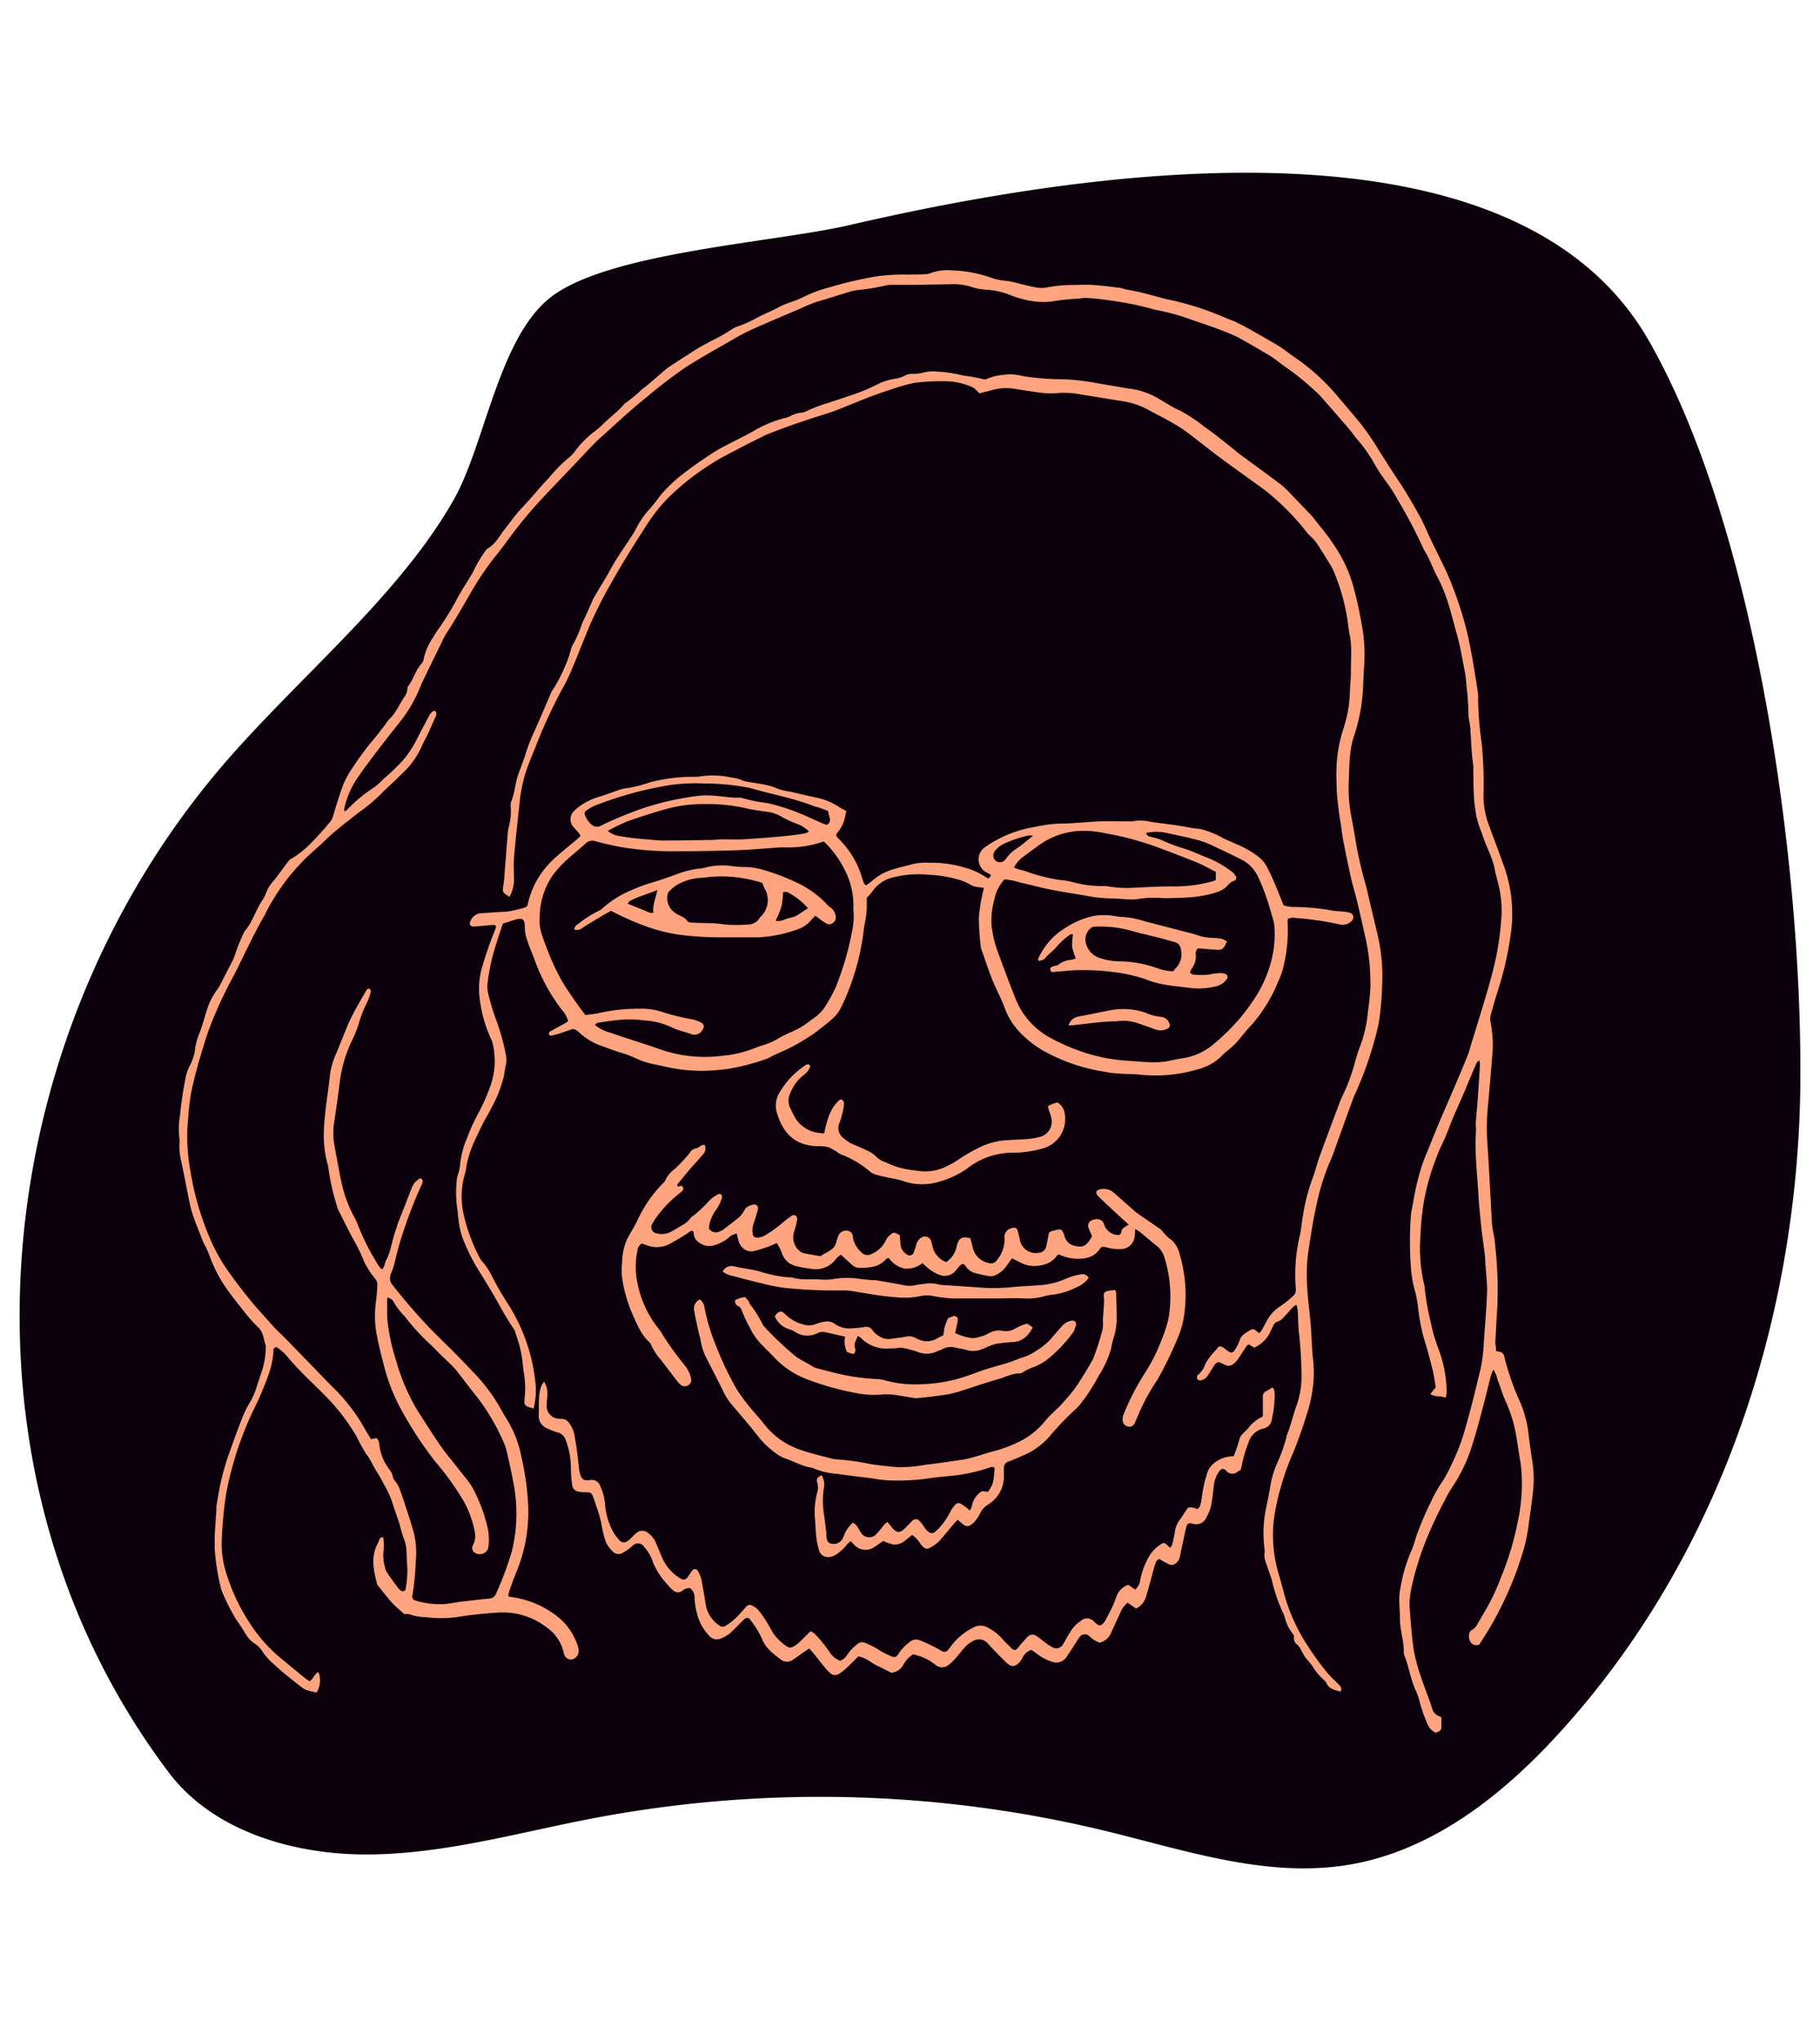 <svg id="Layer_1" data-name="Layer 1" xmlns="http://www.w3.org/2000/svg" viewBox="0 0 330 370"><defs><style>.cls-1{fill:#0d000d;}.cls-2{fill:#ffa47f;}</style></defs><path class="cls-1" d="M326.44,194.7c0,.64,0,1.27,0,1.9-.48,42.7-14.67,86-44.12,118-10.19,11.08-22.89,21.08-38.08,23.5-14.7,2.35-29.41-2.69-43.86-6.2a219.79,219.79,0,0,0-92.86-2.27c-13.45,2.57-26.77,6.42-40.48,6.55S38.66,332,30.61,321.33C-11,266.19-2.66,187,42.28,136.57c13.58-15.26,30.47-29.2,40-46,5.77-10.19,8.19-29.9,18-37,10.8-7.88,40.14-9.62,53.77-12.77,40.75-9.43,120.23-22.59,145,21.11C318.45,96,326.59,156.33,326.44,194.7Z"/><path class="cls-2" d="M271.26,244.91c.24.06.42.11.61.14a1.05,1.05,0,0,1,.9.93,46.8,46.8,0,0,0,2.94,8.38,21,21,0,0,1,1.48,5.88c.17,1.56.4,3.11.65,4.65a21.12,21.12,0,0,1,.07,5.94c-.22,2-.52,3.94-.78,5.91a29.61,29.61,0,0,1-1.22,5.33,62.69,62.69,0,0,1-6,13.38c-.54.88-1.1,1.75-1.69,2.69a1.3,1.3,0,0,1-1.49-.35,1.93,1.93,0,0,1-.29-1.78,1,1,0,0,1,.49-.55,2.61,2.61,0,0,0,1-1.13c.89-1.52,1.8-3,2.6-4.61a41.33,41.33,0,0,0,1.66-3.87,51,51,0,0,0,2.88-9.39,32.84,32.84,0,0,0,.7-4.16,30.72,30.72,0,0,0-.07-7.17c-.31-1.74-.54-3.51-.85-5.25a25.73,25.73,0,0,0-1.83-5.8c-.59-1.33-1-2.72-1.52-4.09a5.24,5.24,0,0,0-.73-1.71c-.18.47-.36.81-.46,1.18-.42,1.61-.79,3.24-1.22,4.86-.68,2.51-1.31,5.05-2.11,7.53a29.12,29.12,0,0,1-3.65,7.73,18.47,18.47,0,0,0-1.24,2.17,74.32,74.32,0,0,0-3.46,7.33,53.13,53.13,0,0,0-2.68,8.65,14.18,14.18,0,0,0-.35,3.89c.21,2.5.37,5,.74,7.48a30.45,30.45,0,0,0,1.24,4.68c.65,2,1.44,3.92,2.09,5.9a2,2,0,0,0,1.41,1.48c.09,0,.15.12.27.24,0,.51,0,1.08,0,1.65s-.2.79-1.05,1.07a3.22,3.22,0,0,1-1.62-1.93,25.9,25.9,0,0,1-1.27-3.69,10.16,10.16,0,0,0-.71-2.05c-.93-2-1.23-4.2-2-6.22a1.64,1.64,0,0,1-.17-.6c.08-2.1-.71-4.09-.69-6.19,0-1.82-.33-3.66.07-5.46a28.16,28.16,0,0,1,1.7-6.16,18.09,18.09,0,0,0,1.06-2.94,54.17,54.17,0,0,1,2.71-6.47,23.22,23.22,0,0,1,2.21-3.92,26.59,26.59,0,0,0,1.74-3.3,36,36,0,0,0,2.05-5.22c1.14-3.79,2.07-7.65,3-11.5a27.7,27.7,0,0,0,.65-4.8c.19-3.08.48-6.15.6-9.23.06-1.56-.15-3.12-.24-4.69,0-.1-.06-.2-.06-.3,0-2.31-.51-4.56-.73-6.84-.2-2-.42-3.94-.53-5.92-.2-3.81-.71-7.6-.46-11.42.05-.68-.07-1.36,0-2,.06-1.15.21-2.29.29-3.43.16-2.29.31-4.59.45-6.88a4.18,4.18,0,0,0-.14-.76c-.23.23-.41.33-.47.48-.69,1.58-1.36,3.17-2,4.74-.76,1.77-1.56,3.52-2.31,5.3-.45,1.05-.82,2.13-1.26,3.19s-1,2.06-1.41,3.12c-.52,1.31-1,2.62-1.43,4a43.77,43.77,0,0,0-1.22,5.18,56.31,56.31,0,0,0-.57,6.08,29,29,0,0,0,.65,8.41,4.87,4.87,0,0,1,.15.93,47.58,47.58,0,0,0,1.1,6.16,30.14,30.14,0,0,0,1.46,4.94,22.92,22.92,0,0,1,1.41,7.51,6.29,6.29,0,0,1-.18,1.14,9.44,9.44,0,0,0-.95-.24c-.3,0-.62,0-.91-.06a5.82,5.82,0,0,1-.94-.36l1-1.23c-.17-1-.31-2.08-.57-3.14-.49-2-1-3.94-1.62-5.87a37.19,37.19,0,0,1-1.08-6,22.9,22.9,0,0,0-.54-2.59,20.91,20.91,0,0,1-.7-4.16,64,64,0,0,1,0-9.39c.08-.88.33-1.74.45-2.62a46.34,46.34,0,0,1,1.44-6.08,31.73,31.73,0,0,1,1.17-3.07c.68-1.69,1.35-3.38,2.06-5.06.93-2.2,1.9-4.39,2.84-6.59.8-1.87,1.59-3.74,2.34-5.62.3-.78.5-1.59.75-2.39,1-3.24,2-6.46,2.95-9.72.51-1.8,1-3.61,1.4-5.45a52.77,52.77,0,0,0,1-7.28,19.13,19.13,0,0,0-.52-6.07c-.23-1-.52-1.91-.7-2.88-.44-2.27-1.65-4.25-2.3-6.45a19.26,19.26,0,0,1-1.05-3.25c-.12-1-.33-2.06-.38-3.1-.1-1.67-.1-3.34-.14-5a7.26,7.26,0,0,0,0-.94c-.32-2.12-.37-4.25-.51-6.38,0-.62-.15-1.24-.24-1.86a3.26,3.26,0,0,1-.11-.61,49.88,49.88,0,0,0-.36-5.46,19.51,19.51,0,0,0-.36-2.94c-.42-2.15-.77-4.33-1.36-6.43-1-3.51-1.76-7.12-3.49-10.34-.87-1.6-1.43-3.34-2.39-4.89a5.58,5.58,0,0,1-.35-.69,87.29,87.29,0,0,0-4.43-8.4,26.35,26.35,0,0,0-2.16-3.4,31.68,31.68,0,0,1-2.37-3.65,25.09,25.09,0,0,0-3-4.17c-.42-.45-.72-1-1.13-1.48q-2.77-3.23-5.6-6.43a11.92,11.92,0,0,0-.9-.84,46.93,46.93,0,0,0-5.4-4.35c-1.05-.74-2-1.58-3.15-2.22-1.69-1-3.38-2-5.08-2.93-.53-.3-1.11-.53-1.67-.78-2.31-1-4.7-1.75-7.07-2.58a40.85,40.85,0,0,0-6.21-1.72,6.3,6.3,0,0,1-.75-.18,55.54,55.54,0,0,0-8-1.6,40.8,40.8,0,0,0-4.12-.43,10.75,10.75,0,0,0-1.37.13,39.77,39.77,0,0,0-4.88.52,14.05,14.05,0,0,1-4.88-.34,22.29,22.29,0,0,1-3.06-1,14,14,0,0,0-3.86-.8,10.65,10.65,0,0,1-3-.59,11.29,11.29,0,0,0-3.78-.4l-6.45.11-4,0a4,4,0,0,0-.92.08,37.79,37.79,0,0,1-5.3.87,9,9,0,0,0-1.35.29c-1.86.57-3.71,1.18-5.58,1.71a26.6,26.6,0,0,0-3.14,1.24c-2.83,1.24-5.68,2.41-8.49,3.66a36.29,36.29,0,0,0-3.57,1.82c-3,1.73-6,3.39-8.92,5.24a88.65,88.65,0,0,0-7.23,5.54c-2.88,2.28-5.53,4.82-8.27,7.26-1.27,1.14-2.41,2.41-3.58,3.65-2.16,2.31-4.37,4.56-6.53,6.87a80.9,80.9,0,0,0-6.66,8q-1.28,1.77-2.66,3.45a58.52,58.52,0,0,0-4.75,7.3c-1.22,2.06-2.38,4.15-3.71,6.14a16,16,0,0,0-1,1.91c-1.1,2.24-2.2,4.48-3.28,6.73-.4.84-.72,1.73-1.13,2.57a25.32,25.32,0,0,1-2.94,4.76c-1.6,2-3.16,4-4.69,6-1.16,1.53-2.3,3.07-3.37,4.66a15.89,15.89,0,0,0-2.17,5.32c0,.09,0,.19.08.38a2.45,2.45,0,0,0,.49-.33,26.25,26.25,0,0,1,5-4.11,13.55,13.55,0,0,0,1.48-1.36c1.16-1,2.3-2.06,3.37-3.19a18.57,18.57,0,0,0,2.83-4.24c.75-1.42,1.48-2.85,2.25-4.27a2.47,2.47,0,0,1,.62-.67.46.46,0,0,1,.41,0,.52.52,0,0,1,.18.4,1.53,1.53,0,0,1-.12.6c-.46,1-.93,2.1-1.41,3.13-.31.66-.69,1.29-1,2a15.1,15.1,0,0,1-3.31,4.85c-1.14,1.12-2.31,2.22-3.47,3.32a4.57,4.57,0,0,0-.45.43A29,29,0,0,1,65,147.32c-1.5,1.19-3,2.36-4.47,3.58-.83.69-1.59,1.47-2.38,2.21-1.18,1.09-2.44,2.1-3.51,3.29a38,38,0,0,0-6.46,9.1,2.55,2.55,0,0,1-.13.29c-2.07,3.54-3.75,7.31-5.62,11A74.08,74.08,0,0,0,37.75,187c-.31.94-.64,1.88-.9,2.84a84.71,84.71,0,0,0-2.21,8.31c-.2,1.18-.32,2.38-.47,3.57,0,.31,0,.63-.05.93a34.11,34.11,0,0,0,.44,9.83,51.78,51.78,0,0,0,3.62,12.28,31.37,31.37,0,0,0,3.57,6.2c1.32,1.86,2.73,3.65,4.18,5.4.4.48.82.94,1.23,1.4.89,1,1.77,2,2.69,3,.56.61,1.19,1.14,1.76,1.73,1.63,1.67,3.24,3.35,4.86,5,1.44,1.48,2.86,3,4.33,4.44A32.27,32.27,0,0,1,66.13,259c.36.63.75,1.24,1.14,1.89l1-.18c.47.36.45.87.53,1.31a8.93,8.93,0,0,0,1.84,4.41c.07.08.11.18.17.26.46.54.31,1.33.89,1.87a5.3,5.3,0,0,1,.91,1.79c.27.68.5,1.37.72,2.07.56,1.74,1.15,3.46,1.64,5.22a15.08,15.08,0,0,1,.41,5.44,47.58,47.58,0,0,1-.59,6.08.75.75,0,0,0,.58,1,14.81,14.81,0,0,0,5.29.62c1-.09,1.93-.29,2.89-.42l4-.45c.41-.05.82-.07,1.23-.13a1.33,1.33,0,0,0,1.16-.88,59.82,59.82,0,0,0,2.85-7.6,28.86,28.86,0,0,0,.37-12.13c-.34-1.9-.75-3.79-1.19-5.67a10.74,10.74,0,0,0-.79-2.36,39,39,0,0,0-4.58-7.76c-1.38-1.69-2.66-3.45-4-5.13a29,29,0,0,0-2.09-2.06l-1.86-1.86c-.08-.07-.13-.16-.21-.23a40.36,40.36,0,0,1-5.13-5.56A11,11,0,0,1,71.37,236c-.16-.36-.29-.39-1-.81-.06.08-.17.16-.17.23,0,1.15,0,2.3,0,3.45a36.24,36.24,0,0,0,1.58,7.65,37.72,37.72,0,0,0,2.92,7.4c.35.69.73,1.38,1.14,2,1.32,2.06,2.62,4.12,4,6.13.89,1.28,1.9,2.47,2.86,3.69.6.78,1.21,1.55,1.84,2.31a12.74,12.74,0,0,1,1.85,3.06,28.2,28.2,0,0,1,2,5.74,10.17,10.17,0,0,1,.15,3.73,1.6,1.6,0,0,1-2.45.89,1,1,0,0,1-.31-1.39,3.67,3.67,0,0,0,.26-2.58A18.13,18.13,0,0,0,84,272a49.48,49.48,0,0,0-5-6.94A68.74,68.74,0,0,1,73,256a34.54,34.54,0,0,1-3.08-7.31c-.58-2.17-1.15-4.34-1.58-6.53a18.87,18.87,0,0,1-.17-6.23c.14-1,.21-2.08.26-3.12a1.51,1.51,0,0,0-.3-.85c-.32-.47-.74-.87-1-1.34a13.51,13.51,0,0,1-1.14-2,28.8,28.8,0,0,0-1.6-3.37c-1.08-1.89-2-3.85-3-5.8a6,6,0,0,1-.35-1,40.29,40.29,0,0,1-1.49-6.7,4.91,4.91,0,0,0-.17-.76,20.11,20.11,0,0,1-.65-6.19c.15-3.45.78-6.83,1.14-10.25a13.5,13.5,0,0,1,1.09-3.57c.75-1.82,1.47-3.65,2.23-5.46a39.66,39.66,0,0,1,1.87-3.6c.44-.82.92-1.62,1.39-2.43a1.4,1.4,0,0,1,.32-.28.49.49,0,0,1,.43.7,9,9,0,0,1-.62,1.76A21.9,21.9,0,0,0,65,185.72a21.77,21.77,0,0,1-1.3,3.17,24.15,24.15,0,0,0-2.12,7.49c-.29,2.39-.65,4.76-1,7.15a12.41,12.41,0,0,0,0,3.75c.36,2.11.78,4.21,1.17,6.31,0,.15.08.3.11.46a22.72,22.72,0,0,0,2.46,6.72,20.43,20.43,0,0,1,.92,2.15,43,43,0,0,0,3.47,6.62,3.62,3.62,0,0,0,.59.6,6.74,6.74,0,0,0,.41-.76,6.58,6.58,0,0,1,.28-.89c1-1.85,1.12-4,1.92-5.9.08-.19.07-.42.15-.61.85-2.18,1.72-4.34,2.55-6.53a3.29,3.29,0,0,1,1.55-1.82c.46.05.48.38.46.69a1.87,1.87,0,0,1-.22.58,77.48,77.48,0,0,0-2.94,7.4,58.6,58.6,0,0,0-1.94,6.76,11.11,11.11,0,0,1-.61,1.76,1.93,1.93,0,0,0,.3,2.17,106.24,106.24,0,0,0,7.24,8.32c2.39,2.35,4.8,4.7,7.09,7.16A32.64,32.64,0,0,1,91.13,256c.38.74.86,1.42,1.27,2.14a20.46,20.46,0,0,1,2.15,6,49.39,49.39,0,0,1,1.19,8.21,28.43,28.43,0,0,1-2.08,12.56c-.5,1.14-.89,2.34-1.31,3.51a6.65,6.65,0,0,0-.19.93,3.75,3.75,0,0,0,.47.16,17,17,0,0,1,9,4,11.25,11.25,0,0,1,3.15,4.93,2.6,2.6,0,0,1,.14.92,1.51,1.51,0,0,1-1.19,1.45,1.23,1.23,0,0,1-1.42-.91,2.54,2.54,0,0,1-.13-.45,7.67,7.67,0,0,0-3-4.39,13,13,0,0,0-6.78-2.7,17.36,17.36,0,0,0-2.6,0c-2.34.17-4.68.41-7,.79a22,22,0,0,1-5.68,0,8.05,8.05,0,0,1-2.85-.51,2.1,2.1,0,0,0-.93,0c-.83-.77-1.64-1.41-2.33-2.16-.87-1-1.64-2-2.45-3a1.36,1.36,0,0,1-.22-.41c-.6-2.45-1.15-4.9.17-7.3.15-.27.21-.59.37-.85s.32-.16.59-.29a8.76,8.76,0,0,1,.07,2.59,7.49,7.49,0,0,0,.28,2.94,3,3,0,0,0,.33.87c.67,1,1.37,1.95,2.08,2.9a2.1,2.1,0,0,0,.58.49.53.53,0,0,0,.74-.34,20.4,20.4,0,0,0,.32-3.56c-.07-1-.1-2.07-.16-3.11a7.1,7.1,0,0,0-.47-2.44,22.09,22.09,0,0,1-.72-2.4c-.41-1.45-1-2.86-1.41-4.29a19.92,19.92,0,0,0-1.57-3.33c-.41-.78-.84-1.56-1.31-2.3-.64-1-1.07-2.1-1.82-3.05a26.91,26.91,0,0,1-1.65-3,39.1,39.1,0,0,0-3.25-4.75c-2.06-2.53-4.48-4.7-6.76-7q-1.56-1.6-3-3.32a9.51,9.51,0,0,0-1.59-1.32.61.61,0,0,0-.58.69c-.14,2.89-1.28,5.47-2.38,8.06-.67,1.58-1.5,3.09-2.16,4.67a59.28,59.28,0,0,0-2.94,8.4,46.9,46.9,0,0,0-1.19,5.35,76.29,76.29,0,0,0-.71,8.11,17.43,17.43,0,0,0,.65,5.12A35.76,35.76,0,0,0,46,295.29a26.63,26.63,0,0,0,4.94,5.33c1.44,1.18,2.86,2.37,4.3,3.54.28.22.58.41.87.61.75-.38.86-1.36,1.64-1.64a4.17,4.17,0,0,1-.35,3.71c-.62-.16-1.21-.27-1.77-.45a3.17,3.17,0,0,1-.93-.52c-1.78-1.39-3.57-2.77-5.22-4.34a10.06,10.06,0,0,1-2-2.32A4.91,4.91,0,0,0,46,297.83a5.12,5.12,0,0,1-1.36-1.46c-.6-1-1.21-1.93-1.87-2.86a36.06,36.06,0,0,1-2.51-5,1.79,1.79,0,0,1-.16-.44,39.57,39.57,0,0,1-1.17-7.41c0-.73,0-1.47,0-2.19.09-1.62.2-3.24.31-4.85,0-.42,0-.84.12-1.25a48.39,48.39,0,0,1,1.89-8.06c.86-2.4,1.69-4.81,2.64-7.17a19.77,19.77,0,0,1,1.59-3.19,15.27,15.27,0,0,0,1.2-3c.33-.93.61-1.88.94-2.81a15.51,15.51,0,0,0,.58-4.18c-.43-1.13-.38-2.42-1.41-3.36a27.48,27.48,0,0,1-2.65-3c-1.13-1.41-2.25-2.83-3.28-4.31A25.88,25.88,0,0,1,38,227.68a13.59,13.59,0,0,0-.89-2,7.77,7.77,0,0,1-.51-1.14c-.53-1.35-1.08-2.7-1.56-4.07a20.72,20.72,0,0,1-.69-2.57c-.55-2.6-1-5.21-1.59-7.81a12,12,0,0,1-.21-3.11,1.81,1.81,0,0,0,0-.46,13.5,13.5,0,0,1,.08-4.21,68.24,68.24,0,0,1,1-6.82,8.32,8.32,0,0,1,.88-2.49,8.45,8.45,0,0,0,.88-3,12.54,12.54,0,0,1,.71-2.55c.52-1.3.89-2.66,1.3-4a12.56,12.56,0,0,1,2.06-4.16,6.15,6.15,0,0,0,.55-.93c.66-1.29,1.32-2.59,2-3.89a7.5,7.5,0,0,0,.61-1.43,30.68,30.68,0,0,1,1.62-4,.87.87,0,0,1,.14-.27c1.46-1.66,2-3.88,3.25-5.66.47-.66.66-1.52,1.08-2.23s.94-1.22,1.4-1.84c.72-.95,1.41-1.91,2.13-2.85a1.88,1.88,0,0,1,.57-.52c2.46-1.39,4.27-3.53,6.14-5.59.24-.26.42-.59.69-.83a2.8,2.8,0,0,0,.75-1.33c.6-1.94,1.16-3.9,1.89-5.78A17.31,17.31,0,0,1,64,139.07c.73-1.12,1.52-2.21,2.32-3.28.55-.75,1.18-1.44,1.76-2.16s1.21-1.55,1.81-2.32a6.4,6.4,0,0,1,.64-.88c1.21-1.1,1.82-2.64,2.73-4a2.94,2.94,0,0,0,.62-1.58.72.72,0,0,1,.11-.44c1-1.25,1.34-2.91,2.44-4.11a1.56,1.56,0,0,0,.39-.83,10.39,10.39,0,0,1,1.66-3.84,24.13,24.13,0,0,1,1.36-2.09,49.88,49.88,0,0,0,3-4.92c.75-1.46,1.69-2.83,2.53-4.24A7.69,7.69,0,0,0,86,103.2a23.48,23.48,0,0,1,2-3.3,1.58,1.58,0,0,1,.54-.55c1.26-.72,1.9-2,2.75-3.11,1.07-1.38,2.08-2.82,3.29-4.11,1.74-1.83,3.33-3.81,5.07-5.65a26.16,26.16,0,0,1,3.73-3.71,5.68,5.68,0,0,0,1-1.15,17.72,17.72,0,0,1,3-3.08A18,18,0,0,0,109.23,77c1.3-1.33,2.85-2.38,4-3.82a23.36,23.36,0,0,0,3.09-2.53c1.44-1.08,2.77-2.31,4.15-3.48a10.13,10.13,0,0,1,1-.76c1.72-1.13,3.45-2.25,5.2-3.34.65-.41,1.36-.72,2-1.12a31.69,31.69,0,0,0,3.9-2.17,4.66,4.66,0,0,1,1.53-.71,22.6,22.6,0,0,0,3.34-1.57c1.24-.63,2.53-1.13,3.74-1.8,1.41-.78,3-1.08,4.39-1.81a24.93,24.93,0,0,1,4.9-1.82,69.36,69.36,0,0,1,8.68-2,35.42,35.42,0,0,1,5-.29c1.23,0,2.45,0,3.68-.08a2.08,2.08,0,0,0,.75-.13,8.73,8.73,0,0,1,4.07-.55,23,23,0,0,1,6.9,1.27,11.17,11.17,0,0,0,2.85.62,6.39,6.39,0,0,1,1.21.21c1.44.34,2.87.74,4.33,1a5.07,5.07,0,0,0,1.82,0,25.11,25.11,0,0,1,4.73-.46c1.23,0,2.46-.1,3.68,0,1.58.1,3.15.31,4.72.5.41,0,.8.21,1.2.29.85.18,1.71.31,2.55.51,1.2.28,2.38.62,3.57.93.49.13,1,.28,1.48.38a52.91,52.91,0,0,1,10.53,3.36c.61.27,1.26.45,1.85.74,1,.5,2,1,3,1.59,1.65.93,3.32,1.87,4.94,2.86.91.57,1.74,1.28,2.63,1.88a38.35,38.35,0,0,1,7.6,6.79c1.35,1.57,2.67,3.17,4,4.73a46.28,46.28,0,0,1,3.74,5.36c1.15,1.79,2.27,3.6,3.45,5.36,1.37,2,2.59,4.14,3.79,6.27.59,1,1.08,2.12,1.58,3.22.89,2,1.89,3.93,2.84,5.9.31.65.64,1.31.92,2a65.78,65.78,0,0,1,3.5,10.51c.81,3.62,1.4,7.28,1.95,11a3.71,3.71,0,0,1,0,.47,59.37,59.37,0,0,0,.65,8.43,74.35,74.35,0,0,1,.32,9.55,15.11,15.11,0,0,0,1,5.34c.9,2.44,1.82,4.88,2.7,7.33a25.73,25.73,0,0,1,1.3,12,59.59,59.59,0,0,1-2.45,10.81c-.45,1.44-.87,2.9-1.26,4.36a3.13,3.13,0,0,0,0,1.22,20.66,20.66,0,0,1,.38,5.14c-.29,3.49-.57,7-.9,10.46a40.48,40.48,0,0,0-.05,6.42c.08,1.2.16,2.4.23,3.6.18,3.23.35,6.47.53,9.7a15.42,15.42,0,0,0,.34,2.95,15.18,15.18,0,0,1,.32,2.33,71.51,71.51,0,0,1,.32,11.89c-.13,1.92-.22,3.86-.32,5.79C271.24,244,271.26,244.43,271.26,244.91Z"/><path class="cls-2" d="M96.74,255.35l-1-.32a.9.9,0,0,1-.63-1.1c0-.1,0-.21,0-.31a16.72,16.72,0,0,0-.22-5.28,25.34,25.34,0,0,0-.64-4.16c-.26-1-.58-1.9-.88-2.84a1.38,1.38,0,0,0-.21-.42,55.13,55.13,0,0,1-2.87-4.79c-1.14-2-2.35-4-3.6-6a33.2,33.2,0,0,1-2.92-6,15.19,15.19,0,0,1-.61-2.88c-.13-.82-.15-1.67-.3-2.49a21.21,21.21,0,0,1,0-5.16,5.08,5.08,0,0,1,.2-.74,7.06,7.06,0,0,0,.34-1.52,16.31,16.31,0,0,1,1.32-5.12,33.64,33.64,0,0,1,2.08-4.53,36.24,36.24,0,0,0,2.18-5,13.71,13.71,0,0,0,.31-7.72,2.35,2.35,0,0,0-.23-.57,24.46,24.46,0,0,1-2.08-7.34,13.92,13.92,0,0,1,.39-5.59,73.42,73.42,0,0,1,2.52-7.22,1.44,1.44,0,0,0,.05-.31c-.18-.36-.52-.26-.8-.24-.92.06-1.83.16-2.75.24a4,4,0,0,1-.77,0,.54.54,0,0,1-.41-.71A2.36,2.36,0,0,1,87,165.56a1.55,1.55,0,0,1,.31,0c1.47-.1,3-.24,4.43-.28a19.93,19.93,0,0,0,3.44-.77.77.77,0,0,0,.54-.7,15.54,15.54,0,0,1,2.9-6.14,18.09,18.09,0,0,1,2.59-2.66c1.15-1,2.38-2,3.58-3,.15-.13.29-.28.46-.44-.23-.69-.83-1.06-1.22-1.6a2.07,2.07,0,0,1,.11-3,7,7,0,0,1,.57-.52,11.79,11.79,0,0,1,4.37-2.13l3-1.06a6.21,6.21,0,0,1,1-.29,23.9,23.9,0,0,0,4.33-1,9.27,9.27,0,0,1,1-.29,31.23,31.23,0,0,1,7.46-.86,4.69,4.69,0,0,0,.92-.05,15.66,15.66,0,0,1,5.79.18,6.83,6.83,0,0,1,1.93.48,3.92,3.92,0,0,0,1,.28c1.85.37,3.75.45,5.51,1.28a10.91,10.91,0,0,0,2.24.52c1.59.36,3.19.76,4.79,1.09a11.47,11.47,0,0,1,4,1.64c.46.3,1,.55,1.4.79-.16.71-.27,1.31-.45,1.89a5.14,5.14,0,0,1-.51,1.12c-.27.44-.59.84-.89,1.25a1.61,1.61,0,0,0,.18.48,16.55,16.55,0,0,1,4.65,7.77,4.6,4.6,0,0,0,.31.72c0,.08.15.12.29.24a11.26,11.26,0,0,0,1.19-.9,10.16,10.16,0,0,1,4.21-2.14c1-.32,2.08-.53,3.11-.83a11.44,11.44,0,0,1,3-.23,21.11,21.11,0,0,1,6.52.92,13.18,13.18,0,0,1,4.08,1.95,1.79,1.79,0,0,0,.43-.34.45.45,0,0,0,0-.41c-.25-.17-.54-.27-.81-.42a2.68,2.68,0,0,1-.26-4.45,21.59,21.59,0,0,1,8.89-3.7c.6-.12,1.2-.26,1.8-.34a21.6,21.6,0,0,1,2.75-.3c2.51,0,5-.31,7.51-.41,1.68-.07,3.37,0,5.06,0a2.83,2.83,0,0,0,.77,0,7.69,7.69,0,0,1,3.34.08c2.27.34,4.57.55,6.83,1,.79.17,1.62.21,2.42.35a17,17,0,0,1,4,1.67l2.24,1a17.26,17.26,0,0,1,4.13,2.36,5.55,5.55,0,0,1,1.32,1.5,32,32,0,0,1,1.54,3.24c.58,1.33,1.1,2.69,1.63,4a5,5,0,0,0,1.89.31,42.7,42.7,0,0,1,6.86.64c.75.14,1.53.14,2.29.23a4.69,4.69,0,0,1,1.18.26.86.86,0,0,1,.22,1.32,2.3,2.3,0,0,1-2.23.73,56,56,0,0,0-8.05-1.18,2,2,0,0,0-1.37.18,3.23,3.23,0,0,0-.06.61,27.39,27.39,0,0,1-.75,8.07,13.56,13.56,0,0,1-1,2.77,26.79,26.79,0,0,1-4.7,7.66c-1,1.06-1.88,2.21-2.83,3.3a14.16,14.16,0,0,1-1.13,1.06c-.46.41-1,.78-1.39,1.22a9.3,9.3,0,0,1-3.91,2.4,27.23,27.23,0,0,1-11.24,1.12c-.91-.09-1.84-.08-2.75-.13s-1.63-.11-2.44-.19c-.26,0-.5-.13-.76-.15a33.12,33.12,0,0,1-10.22-3.23,18.8,18.8,0,0,1-4.92-3.46,12.87,12.87,0,0,1-3.34-5.16c-.62-1.66-1.5-3.21-2.15-4.85-.73-1.84-1.34-3.72-2-5.59a1,1,0,0,1-.08-.3,49.88,49.88,0,0,1-.38-5.3,31.35,31.35,0,0,1,.7-4.48c.05-.3.14-.59.23-1-.32-.05-.56-.09-.8-.11a3.84,3.84,0,0,1-1.86-.59,8.08,8.08,0,0,0-2-.81,22.15,22.15,0,0,0-5.29-.87,18.68,18.68,0,0,0-6.41.45,6.17,6.17,0,0,0-3.88,2.6,8.82,8.82,0,0,1-1,1.1c0,.26,0,.62,0,1a14.84,14.84,0,0,1-.34,3.58,13.65,13.65,0,0,0-.25,1.7A44.91,44.91,0,0,1,154,179.19c-.49,1.26-1,2.49-1.64,3.7a6,6,0,0,1-1.33,1.7c-1,.93-2.14,1.77-3.24,2.62a34.82,34.82,0,0,1-6.72,3.73l-1,.47a8.68,8.68,0,0,1-1.1.55,41.18,41.18,0,0,1-7,1.82,41.81,41.81,0,0,1-4.74.35,30.34,30.34,0,0,1-6.85-.82l-2.4-.51c-1.76-.37-3.31-1.35-5-1.85-1.18-.34-2.34-.75-3.49-1.2a11.63,11.63,0,0,1-4.38-2.5,3.77,3.77,0,0,0-.48-.4,1.06,1.06,0,0,0-1.14-.2c-.53.2-1.07.38-1.6.56s-1.18.37-1.77.51c-.25.06-.57,0-.61-.29a.58.58,0,0,1,.29-.47c1-.56,2-1.09,2.94-1.63.09,0,.14-.14.26-.26a5.13,5.13,0,0,0-1.2-2.1,33.24,33.24,0,0,1-4.93-9.16c-.41-1.06-.87-2.1-1.22-3.18a7.65,7.65,0,0,1-.5-2.74c0-1.19-.42-1.53-1.51-1.23-.79.22-1.57.49-2.46.77-.41,1.24-.86,2.51-1.24,3.8a35.81,35.81,0,0,0-1.55,7.17,5.11,5.11,0,0,0,.13,1.7,42.13,42.13,0,0,0,1.33,4.5,38.13,38.13,0,0,1,1.87,6.61,4.13,4.13,0,0,1,0,1.85c-.17.65-.23,1.33-.35,2a23.19,23.19,0,0,1-2.28,5.8c-.47,1-1.08,1.9-1.56,2.88-1.25,2.57-2.6,5.1-3,8-.11.72-.33,1.42-.51,2.13a15.08,15.08,0,0,0,.07,6.38,32.19,32.19,0,0,0,2.8,7.61,4.8,4.8,0,0,0,.7,1,12.39,12.39,0,0,1,1.67,2.62q1.29,2.49,2.81,4.84a32.87,32.87,0,0,1,5,14.17A13.16,13.16,0,0,1,96.74,255.35ZM207.79,151l-.24,0,.27,0c.1.5.5.62.9.73a14.46,14.46,0,0,1,1.63.44,32.93,32.93,0,0,0,3.84,1.51c1.66.45,3.23,1.24,4.85,1.85a18.73,18.73,0,0,1,4.27,2.46,3.16,3.16,0,0,1,.72.78.58.58,0,0,1-.25.91c-.67.15-1,.67-1.42,1.08a4.47,4.47,0,0,1-1.43.87c-3.14,1.14-6.42,1.13-9.69,1.2-.1,0-.2,0-.31,0a18.4,18.4,0,0,0-4.13.08,10.78,10.78,0,0,1-1.38.15c-1.47,0-2.94-.21-4.42-.2a26.79,26.79,0,0,1-4.26-.52c-2.18-.35-4.35-.7-6.51-1.13-1.7-.33-3.38-.83-5.08-1.17a13.18,13.18,0,0,0-3-.63,7.17,7.17,0,0,0-1.8,3.43,15,15,0,0,0-.59,4.62,20.05,20.05,0,0,0,.92,4.43c1.12,3.08,2.26,6.16,3.48,9.2a13.79,13.79,0,0,0,6,6.89,35.09,35.09,0,0,0,5,2.31,31.1,31.1,0,0,0,9.28,2c2.54.17,5.1.54,7.65,0,.9-.19,1.8-.37,2.71-.51a11.2,11.2,0,0,0,4.63-2,33,33,0,0,0,2.67-2.33A33.81,33.81,0,0,0,226.8,182a23.43,23.43,0,0,0,3.51-7.1,19.19,19.19,0,0,0,.77-6.82,4.41,4.41,0,0,0-.16-1.08c-.4-1.4-.78-2.81-1.26-4.19a33.78,33.78,0,0,0-1.57-3.9,6.55,6.55,0,0,0-3-3.09c-1.65-.82-3.31-1.63-5-2.41a17,17,0,0,0-2.71-1.07c-1.83-.49-3.69-.88-5.54-1.28A9.05,9.05,0,0,0,207.79,151ZM106.12,184a21.29,21.29,0,0,0,2.58-.37,32.29,32.29,0,0,1,7.32-.77,12.25,12.25,0,0,1,3.64.46,41.16,41.16,0,0,0,5.81,1.46,5.56,5.56,0,0,1,1.71.64.75.75,0,0,1,.31,1.07,1.71,1.71,0,0,1-2.31.92c-.73-.25-1.47-.45-2.19-.69a8.37,8.37,0,0,1-1.28-.52A13.07,13.07,0,0,0,117,185a21.33,21.33,0,0,0-5-.08c-1.17.12-2.33.29-3.5.47-.2,0-.38.22-.65.39a7.16,7.16,0,0,0,2.83,1.43c2.84,1,5.73,1.87,8.59,2.86A24.61,24.61,0,0,0,131,191.39a21.12,21.12,0,0,0,5.8-1.36,10.77,10.77,0,0,1,1.44-.52,12.6,12.6,0,0,0,2.55-1.06,22.46,22.46,0,0,1,3-1.5,14.92,14.92,0,0,0,3.38-2.12,8.18,8.18,0,0,0,2.36-2.22,34.54,34.54,0,0,0,1.95-3.52,53.53,53.53,0,0,0,3-10.18,12.73,12.73,0,0,0,.27-3.89,5.1,5.1,0,0,1,0-.78,14.08,14.08,0,0,0-1.35-6.06,18.88,18.88,0,0,0-3.27-4.88,8.25,8.25,0,0,0-.79-.76,19,19,0,0,1-7,1.07c-.26,0-.51,0-.77,0-2.6.17-5.2.42-7.8.52q-5.52.18-11.06.19a57.46,57.46,0,0,1-9.79-.71,46.42,46.42,0,0,1-4.94-1.12,1.75,1.75,0,0,0-1.82.44c-1.22,1.12-2.53,2.13-3.73,3.26a17.63,17.63,0,0,0-2.25,2.55,13.58,13.58,0,0,0-2.32,7.51,7.86,7.86,0,0,0,.32,2.94,35.63,35.63,0,0,0,1.23,3.37,37.25,37.25,0,0,0,3,6.15C103.59,180.51,104.8,182.25,106.12,184Zm114.34-25.94c-1.09-.55-2.11-1.15-3.19-1.6-2.23-.92-4.48-1.77-6.73-2.62a54.85,54.85,0,0,0-10.2-2.8,17.69,17.69,0,0,0-5.33-.35,13.79,13.79,0,0,0-6,2.1c-1.24.84-2.41,1.76-3.63,2.63a5.68,5.68,0,0,0-1.52,1.84c.33.13.59.26.87.35s.8.18,1.19.31A31.83,31.83,0,0,0,192,159.5a14.5,14.5,0,0,1,2.71.47,20.11,20.11,0,0,0,5.28.66,7,7,0,0,1,.92.05,20.25,20.25,0,0,0,4.73.25c2.55-.12,5.11-.28,7.67-.23a26.26,26.26,0,0,0,6.49-.91,3.73,3.73,0,0,0,.64-.27Zm-110.27-7.45a4.15,4.15,0,0,0,2,.93,47,47,0,0,0,4.71.59c1.07.06,2.13.24,3.2.24,3,0,5.93-.06,8.89-.1.66,0,1.32-.11,2-.12,1.28,0,2.56.06,3.83,0,3.15-.21,6.31-.42,9.45-.81.61-.08,1.22-.18,1.82-.29a3.41,3.41,0,0,0,.58-.31,5.63,5.63,0,0,0-2-1.33,18,18,0,0,1-2.79-1.26,7.09,7.09,0,0,0-2.87-1c-1.11-.16-2.23-.29-3.32-.53a30.93,30.93,0,0,0-7.6-.85h-.46a25.1,25.1,0,0,0-6.52.8c-2.47.68-4.91,1.46-7.32,2.31A35.29,35.29,0,0,0,110.19,150.63ZM150.13,147l-1.66-.61c-.34-.11-.7-.16-1-.29-3.64-1.43-7.5-2.09-11.23-3.19-.34-.1-.7-.14-1.05-.21a42.55,42.55,0,0,0-7.64-.67,33.13,33.13,0,0,0-6,.28,65.26,65.26,0,0,0-13.76,3.77,7.81,7.81,0,0,0-1.45.84.65.65,0,0,0-.28.82,4.23,4.23,0,0,0,1.23,1.77,1.45,1.45,0,0,0,1.58.22c.19-.08.37-.19.55-.28a71.79,71.79,0,0,1,7.37-3,52.25,52.25,0,0,1,9.85-2.18,12.73,12.73,0,0,1,2.14-.06c1.73.05,3.44.43,5.18.4a1.94,1.94,0,0,1,.76.1,26.78,26.78,0,0,0,4.35.86A38.4,38.4,0,0,1,143.9,147c1.77.66,3.48,1.5,5.22,2.25.27.12.56.2.78.28a1,1,0,0,0,.55-1.24C150.33,147.92,150.25,147.52,150.13,147Zm37.14,4.52a3.79,3.79,0,0,0-.75-.06,20.38,20.38,0,0,0-4.37,1.45,4.64,4.64,0,0,0-1.81,1.42,1.33,1.33,0,0,0,.06,1.58,1.23,1.23,0,0,0,1.67.12,2.55,2.55,0,0,0,.41-.46,6.75,6.75,0,0,1,1.91-1.78C185.3,153.17,186.15,152.43,187.27,151.54Z"/><path class="cls-2" d="M92.38,162.58c-1.32-.81-1.3-.87-1.11-2.06.17-1,.21-2.07.29-3.11.18-2.24.35-4.47.53-6.71a7,7,0,0,1,.16-.77,11.21,11.21,0,0,0,.36-3.56,2.34,2.34,0,0,1,.09-1.09c.63-1.5.69-3.15,1.2-4.68.31-.94.7-1.84,1-2.76.11-.29.22-.58.31-.88a30.19,30.19,0,0,1,1.35-3.65c1.1-2.41,2.13-4.86,3.18-7.3a4.06,4.06,0,0,1,.4-.84,26.77,26.77,0,0,0,2.32-4.4,19.54,19.54,0,0,0,1-2.79,3.72,3.72,0,0,1,.35-1,21.47,21.47,0,0,0,1.75-4c.23-.52.49-1,.73-1.55l.83-1.85c.17-.37.31-.78.51-1.13,1-1.8,2.16-3.55,3.15-5.38,1.21-2.25,2.76-4.26,4.09-6.42.17-.27.31-.54.46-.82a15.67,15.67,0,0,1,2.37-3.45c.73-.8,1.38-1.67,2-2.52a25.6,25.6,0,0,1,4.39-4.13c1.61-1.29,3.34-2.42,5.05-3.56a30.75,30.75,0,0,1,2.68-1.52c1.73-.91,3.5-1.73,5.18-2.73a21.92,21.92,0,0,1,5.25-2.13,4.2,4.2,0,0,0,1-.33,5.26,5.26,0,0,1,2-.65,2.34,2.34,0,0,0,.89-.23,24.51,24.51,0,0,1,4-1.52c1.2-.45,2.44-.77,3.63-1.23a35.38,35.38,0,0,0,5.54-2.26,10.23,10.23,0,0,1,2.92-.9,5.5,5.5,0,0,0,1.89-.6,2.35,2.35,0,0,1,1.33-.29,6.91,6.91,0,0,0,1.82-.2,6.88,6.88,0,0,1,2.59-.22,23.4,23.4,0,0,1,4.24.59c.74.21,1.51.24,2.27.38s1.39.29,2.29.47a11.51,11.51,0,0,1,1.84-.63,16.13,16.13,0,0,1,3-.32,15.65,15.65,0,0,1,2.12.36,46.78,46.78,0,0,0,6.26.53,38.5,38.5,0,0,1,7,.72q3,.51,5.91,1A13.39,13.39,0,0,1,209.61,72c1.07.62,2.12,1.26,3.19,1.87.4.23.83.41,1.25.61a28.62,28.62,0,0,1,4.35,2.9c1.73,1.21,3.38,2.54,5,3.83.45.34.86.73,1.31,1.07l4.23,3.1c1.2.89,2.42,1.76,3.59,2.69a14.63,14.63,0,0,1,1.44,1.4l3.22,3.35a12.07,12.07,0,0,1,.84.91c1.33,1.72,2.76,3.37,3.93,5.2a25,25,0,0,1,3.41,7.32,73.34,73.34,0,0,1,1.82,8.72,31,31,0,0,1,.12,6.24c-.13,1.67-.11,3.35-.27,5a32.54,32.54,0,0,1-1.62,7.48,15.61,15.61,0,0,0-.66,3.68c-.15,1.46-.14,2.92-.21,4.38a27.1,27.1,0,0,0,.46,6.23c.28,1.55.59,3.08.82,4.63a74.53,74.53,0,0,0,1.88,8.08c.24.9.42,1.83.64,2.74.49,2.08,1,4.15,1.48,6.24a31.89,31.89,0,0,1,.78,8.71,50,50,0,0,1-.61,7c-.22,1.12-.48,2.24-.81,3.33a64.29,64.29,0,0,1-3.46,9.54c-.29.61-.51,1.25-.74,1.89-.93,2.54-1.84,5.09-2.76,7.64-.29.78-.54,1.58-.88,2.34a39.94,39.94,0,0,0-2.51,7.71c-.72,3.11-1.2,6.25-1.66,9.4a28.28,28.28,0,0,0-.22,4.22c0,2.93.46,5.83.7,8.74.18,2.14.19,4.29.44,6.41a21.2,21.2,0,0,1-.13,5.46,25.81,25.81,0,0,1-.77,3.51c-.5,1.7-1.07,3.38-1.67,5.05-.47,1.32-1,2.62-1.56,3.92a47.59,47.59,0,0,0-2.55,8.37,24.34,24.34,0,0,0,.29,11.93c.44,1.5.85,3,1.25,4.53a33.41,33.41,0,0,0,4.26,9.16,50.79,50.79,0,0,0,3.29,4.53c.67.85,1.51,1.56,2.25,2.34a1.77,1.77,0,0,1,.43.63c.06.16-.05.37-.09.63-1.07-.29-2.08-.44-2.59-1.55a2.5,2.5,0,0,0-.61-.7,10.72,10.72,0,0,1-1.87-2.26c-.37-.62-.92-1.12-1.34-1.7-.3-.42-.52-.89-.79-1.33a3.69,3.69,0,0,0-.58-.89,1.53,1.53,0,0,1-.69-1.61c0-.14-.16-.35-.27-.51a7.46,7.46,0,0,1-1.36-2.73,5.65,5.65,0,0,0-.51-1.31,30.22,30.22,0,0,1-1.77-5.16c-.31-1.25-.8-2.46-1.21-3.69a3.43,3.43,0,0,1-.23-1.68,2.29,2.29,0,0,0,0-.78,21.94,21.94,0,0,1,.34-7.62c.32-1.53.61-3.06.87-4.6a17.46,17.46,0,0,1,1.2-3.55,28.42,28.42,0,0,0,1.59-4.57.42.42,0,0,1,0-.15c.74-1.73,1.12-3.58,1.76-5.34a15.51,15.51,0,0,0,.94-5.83,69.68,69.68,0,0,0-.44-7.35c-.17-1.34-.15-2.71-.23-4.06a10.23,10.23,0,0,0-.22-1.15,3.13,3.13,0,0,0-.61.36c-.53.56-1,1.17-1.57,1.72a2.69,2.69,0,0,1-1.37,1,1,1,0,0,0-.55.49c-.26.44-.45.93-.69,1.4a5.76,5.76,0,0,1-2.88,2.79l-1-.58a1.52,1.52,0,0,0-.37.26c-.55.82-1.07,1.66-1.63,2.47a4.15,4.15,0,0,1-.74.77,1.33,1.33,0,0,1-1.57.2c-.37-.18-.75-.34-1.14-.52-.61.14-.85.69-1.15,1.16s-.61,1-.93,1.44a1.8,1.8,0,0,1-1.3.74.58.58,0,0,1-.5-.24.77.77,0,0,1,0-.58c0-.13.21-.22.3-.33a5,5,0,0,0,.93-1.23c.54-1.57,1.73-2.61,2.69-3.77.74-.06,1.09.47,1.54.78.72.49,1,.44,1.46-.33a7.3,7.3,0,0,0,.75-1.54c.29-1,1.18-1.39,1.94-1.89a.78.78,0,0,1,1,.09c.18.17.39.3.64.49a6.77,6.77,0,0,0,.5-.66c.29-.5.55-1,.81-1.51a7.24,7.24,0,0,1,2.59-2.79,19,19,0,0,0,2.38-1.94,1.3,1.3,0,0,0,.31-.68,2.55,2.55,0,0,0,0-.78,31.23,31.23,0,0,1,.78-9.49c.24-1.11.32-2.26.52-3.38a34.69,34.69,0,0,1,1.69-6.65c.53-1.36.85-2.79,1.35-4.16,1.15-3.18,2.35-6.35,3.53-9.51a17.64,17.64,0,0,1,.74-1.73,32.81,32.81,0,0,0,2.1-5.71c.27-.95.54-1.91.89-2.83a23.46,23.46,0,0,0,1.44-5.9c.18-1.61.44-3.21.5-4.83a37.55,37.55,0,0,0-1-9.63q-.69-3.14-1.44-6.25c-.3-1.27-.69-2.51-1-3.79-.47-2.08-.9-4.17-1.31-6.26a35.87,35.87,0,0,1-.56-3.55,61.8,61.8,0,0,1-.78-6.22c0-1.25-.12-2.51-.06-3.76a25.32,25.32,0,0,1,1.2-7.37,26,26,0,0,0,1-4.08,30.3,30.3,0,0,0,.27-3.57c.07-1,.18-2.09.15-3.13,0-2.23.23-4.48-.26-6.69a16.67,16.67,0,0,1-.27-1.86,37,37,0,0,0-2.66-9.58,9.07,9.07,0,0,0-.76-1.36c-.57-.93-1.13-1.86-1.73-2.77a8.56,8.56,0,0,0-1.76-2.17,5.16,5.16,0,0,1-.62-.69,46.82,46.82,0,0,0-6.84-7c-1-.82-2.14-1.6-3.23-2.39-2.08-1.51-4.18-3-6.24-4.54s-3.79-3-5.75-4.42a34.14,34.14,0,0,0-3.29-2c-.94-.53-1.94-1-2.86-1.51a14.42,14.42,0,0,0-5.48-1.88c-2.38-.37-4.75-.77-7.13-1.15a16.34,16.34,0,0,0-4.42-.26,12.66,12.66,0,0,1-2.75-.05c-1.63-.19-3.25-.47-4.87-.71a9.14,9.14,0,0,0-4,.18c-.79.22-1.58.41-2.43.63-.22-.22-.43-.44-.65-.64a2.23,2.23,0,0,0-.6-.47,12.16,12.16,0,0,0-4.14-1.06,38.53,38.53,0,0,0-6.44.27,33.54,33.54,0,0,0-4.43,1.28c-3.28,1-6.42,2.41-9.61,3.65-1.49.57-3,1-4.53,1.5s-2.82.94-4.22,1.44-2.5.93-3.74,1.41a3.25,3.25,0,0,0-.43.18c-1.6.8-3.22,1.59-4.8,2.43s-3.22,1.63-4.73,2.6A46.16,46.16,0,0,0,121,90.4a31.2,31.2,0,0,0-4,5.17c-2.13,3.32-4.25,6.65-6.16,10.1a81.46,81.46,0,0,0-3.82,7.51c-1.06,2.48-2,5-3.07,7.51a33.76,33.76,0,0,1-1.56,3.4A91.24,91.24,0,0,0,97.26,135c-.57,1.46-1.2,2.89-1.72,4.36a27.27,27.27,0,0,0-1.34,6.27c-.35,3.27-.72,6.54-1,9.82-.12,1.34,0,2.71,0,4.07A6.81,6.81,0,0,1,92.38,162.58Z"/><path class="cls-2" d="M205.82,222.8c0,.49,0,.84-.08,1.18a2.51,2.51,0,0,1-2.62,2.46,7.13,7.13,0,0,1-2.43-.31,3.65,3.65,0,0,0-.82-.1c-.17.11-.29.14-.34.21-1,1.62-2.56,2-4.27,1.95a7.85,7.85,0,0,1-3.2-.77c-.17.05-.31.05-.35.12a4.18,4.18,0,0,1-2.77,1.79,5.43,5.43,0,0,1-3.6-.3l-1.85-.91c-.35.48-.73,1-1.07,1.48a4.66,4.66,0,0,1-1.76,1.48,2.08,2.08,0,0,1-1.48.24c-.7-.14-1.4-.29-2.1-.47a3.05,3.05,0,0,1-2.09-1.46c-.07-.12-.24-.18-.37-.28-.65.2-.93.8-1.34,1.25a2.58,2.58,0,0,1-2.5.88,7,7,0,0,1-2.07-1,12.37,12.37,0,0,1-1.44-1.27,4.51,4.51,0,0,1-3.25,1,4.72,4.72,0,0,1-2.88-1.94c-.2.08-.38.09-.46.19-1.27,1.53-3,1.58-4.77,1.63a2.27,2.27,0,0,1-1.64-.75c-.56-.53-1.14-1-1.8-1.65-.1.08-.34.24-.56.43a2.61,2.61,0,0,0-.42.46A4.55,4.55,0,0,1,147,230a18.19,18.19,0,0,1-2.57-.47,3.5,3.5,0,0,1-2.71-2.5,9.13,9.13,0,0,0-.88-1.69c-.62.26-1.17.53-1.74.73-.72.25-1.45.49-2.19.68a2.24,2.24,0,0,1-2.39-.68,2.7,2.7,0,0,1-.55-.9,14.66,14.66,0,0,1-.38-1.55,3,3,0,0,0-1.6.86,7.32,7.32,0,0,1-2.75,1.33,3,3,0,0,1-2.46-.54,2.1,2.1,0,0,1-1-1.79.82.82,0,0,0-.14-.28c-.27-.18-.47,0-.68.16-1.06.72-2.16,1.38-3.28,2a5.05,5.05,0,0,1-4.28.43l-1-.35c-.73.36-.81,1.07-.91,1.72a14.45,14.45,0,0,0,.16,5.75,19,19,0,0,0,3.8,8,9.31,9.31,0,0,1,.61.89,50.84,50.84,0,0,0,4,5.59,5.48,5.48,0,0,1,1.23,2.48,1.09,1.09,0,0,1-.47,1.23,1.13,1.13,0,0,1-1.3,0,3.13,3.13,0,0,1-.67-.64c-1-1.3-2-2.62-3-3.92a11,11,0,0,1-1.79-2.72,1.54,1.54,0,0,0-.33-.52c-1.61-1.49-2.34-3.5-3.22-5.45a26.47,26.47,0,0,1-1.71-6.16,12.55,12.55,0,0,1,0-2.81,10.54,10.54,0,0,1,.91-4.25c.37-.74.81-1.45,1.22-2.17a12.21,12.21,0,0,0,.65-1.24,23.68,23.68,0,0,1,4.44-6.52c.2-.23.51-.43.6-.7a5.39,5.39,0,0,1,1.76-2.13,23.8,23.8,0,0,0,2.73-2.95,1.55,1.55,0,0,1,1.1-.75c.55-.06.88-.75,1.57-.59a1.51,1.51,0,0,1-.33,1.7c-.72.89-1.52,1.7-2.26,2.56s-1.59,1.91-2.37,2.87c0,.06,0,.18,0,.28s.07.1.11.1c.29,0,.6-.29.85.05s.08.7-.41,1.06a22.61,22.61,0,0,0-3.36,3.2,15.8,15.8,0,0,0-1.71,2.4,1.13,1.13,0,0,0,.77,1.78,3.58,3.58,0,0,0,2.55-.26c.72-.37,1.41-.83,2.12-1.24a4.06,4.06,0,0,0,1.4-1.18c.24-.37.72-.57,1.05-.89a24.83,24.83,0,0,0,2.33-2.26,6.17,6.17,0,0,1,1.7-1.26.62.62,0,0,1,.56.07.69.69,0,0,1,.13.56,7.4,7.4,0,0,1-1.09,2.22,7.38,7.38,0,0,0-1.18,2.54,4.4,4.4,0,0,0-.08.87,1.5,1.5,0,0,0,2,.45,1.88,1.88,0,0,0,.55-.27c1-.77,2.06-1.55,3-2.36a3.85,3.85,0,0,0,.65-.84c.15-.21.26-.46.42-.66.37-.45,1.59-.9,1.94-.63.6.44.21,1.05.08,1.57a18.5,18.5,0,0,1-.55,1.79,3.6,3.6,0,0,0-.13,2,.63.63,0,0,0,.65.55,2.72,2.72,0,0,0,1.33-.29,20.67,20.67,0,0,0,3.52-2.51,17.68,17.68,0,0,1,1.47-1.11.67.67,0,0,1,.86,0,.86.86,0,0,1,.18.7,12.67,12.67,0,0,1-.54,2.12,3.29,3.29,0,0,0,.89,3.44,1.79,1.79,0,0,0,.93.49c.9.2,1.82.34,2.72.5.1,0,.24,0,.3,0,1-.75,2.39-1,2.8-2.48a8.67,8.67,0,0,1,.45-1.33,1.49,1.49,0,0,1,2.11-.57,1.2,1.2,0,0,1,.45,1,4.72,4.72,0,0,0,1.5,2.67,1.48,1.48,0,0,0,1.81.38,5.13,5.13,0,0,0,2.44-2.07,9.51,9.51,0,0,1,.53-.94,3.9,3.9,0,0,1,.92-.8c.27-.16.39-.09,1.32.36,0,.54.07,1.11.12,1.68a2.32,2.32,0,0,0,1.11,1.79.8.8,0,0,0,1.28-.31,13.42,13.42,0,0,0,.48-1.48,2,2,0,0,1,1-1.29,1.17,1.17,0,0,1,1.66.62c.16.38.19.81.32,1.21a4,4,0,0,0,2.42,2.67,4.49,4.49,0,0,0,1.82-2.45c.07-.2.09-.41.14-.61.37-1.34,1-1.66,2.45-1.25.14.57.28,1.18.44,1.77a3.71,3.71,0,0,0,2.89,2.71,1.27,1.27,0,0,0,1.48-.55,5.91,5.91,0,0,0,1.38-3.89,1.62,1.62,0,0,1,1.22-1.87c.65-.23,1-.11,1.18.53s.25,1,.37,1.53a2.91,2.91,0,0,0,3.4,2.39,1.48,1.48,0,0,0,1.4-1.23c.17-.76.31-1.52.47-2.35.21-.36.64-.36,1-.47,1.23-.34,1.39-.28,1.8.92a2.37,2.37,0,0,0,1.41,1.72c1.78.64,2.67.26,3.6-1.63-.18-.42-.41-.89-.58-1.37a1.09,1.09,0,0,1,.8-1.57,2.16,2.16,0,0,1,.9-.12,1.76,1.76,0,0,1,.78.4,1.3,1.3,0,0,1,.28.55,2.79,2.79,0,0,0,2.7,1.93c.54-.21.38-.85.69-1.16a7.91,7.91,0,0,1,1.09-.73c-.79-.72-1.55-1.4-2.3-2.1-1.14-1.05-2.27-2.1-3.37-3.19a.87.87,0,0,1-.18-.69c0-.14.27-.3.45-.36a2.8,2.8,0,0,1,2.84.69l3.25,2.86c.27.24.53.49.82.7l3.94,2.72a1.86,1.86,0,0,1,.59.48,8.24,8.24,0,0,0,1.87,1.81,5.09,5.09,0,0,1,1.36,2.59,25.72,25.72,0,0,1,.83,10.54,16.6,16.6,0,0,1-1.34,4.8,69.89,69.89,0,0,1-3.11,6.47c-.19.31-.33.65-.54.94a37,37,0,0,0-3.53,6.6c-.17.38-.32.76-.51,1.14a1,1,0,0,1-1.1.63,1.24,1.24,0,0,1-1.06-1,2.75,2.75,0,0,1,.15-1.21,44.46,44.46,0,0,1,3.93-7.6,31.05,31.05,0,0,0,2.87-5.7,24.87,24.87,0,0,0,1.36-4.15,24.19,24.19,0,0,0,.32-4.66,23.53,23.53,0,0,0-1-6.14,4.2,4.2,0,0,0-1.47-2.32c-1-.79-2-1.66-3-2.48A5.92,5.92,0,0,0,205.82,222.8Z"/><path class="cls-2" d="M204.58,287.3l1.24.86a2.67,2.67,0,0,0,.94-1.8,13.74,13.74,0,0,1,1.29-3.66,6.64,6.64,0,0,1,2.31-2.67c.64-.45.79-.41,1.42.21a4.12,4.12,0,0,0,.43.35,2.89,2.89,0,0,0,.35-.67c.19-.76.36-1.52.48-2.3a4.32,4.32,0,0,1,.8-2c.55-.74,1-1.53,1.57-2.3a2.14,2.14,0,0,1,1.59.25c.53-.16.63-.65.73-1.09.16-.76.23-1.54.38-2.3a19.06,19.06,0,0,1,.66-2.73,3.82,3.82,0,0,1,1.12-2,5.49,5.49,0,0,1,3.46-1.44,1,1,0,0,0,.3-.05s.08-.06.06,0c.37-1,.77-2,1-3s1.26-1.47,1.79-2.29a7.12,7.12,0,0,1,2.48-1.89c0-1.15,0-2.28,0-3.42a1.12,1.12,0,0,1,.73-1.23,5.94,5.94,0,0,0,1-.62c.14.17.28.28.3.41a4.73,4.73,0,0,1,.11.93,20.53,20.53,0,0,1-.52,4.48,1.88,1.88,0,0,1-1.47,1.62,3.67,3.67,0,0,0-2.77,2.62,24.69,24.69,0,0,0-1.23,4.18c0,.21-.09.4-.15.62s-.33.25-.5.36a1.47,1.47,0,0,1-2.19-.15.69.69,0,0,0-1.17.09,5.12,5.12,0,0,0-1,2.43c-.11,1-.23,2-.37,2.95a7.46,7.46,0,0,1-1,3,2,2,0,0,1-2.56,1.15c-.65-.2-.93,0-1.12.7a6,6,0,0,0-.14.61c-.33,1.58-.69,3.15-1,4.74a1.94,1.94,0,0,1-1.13,1.38.9.9,0,0,1-.72,0c-.61-.27-1.18-.6-1.86-1-.42.08-.63.51-.77.95-.29.89-.51,1.8-.76,2.71s-.58,2.11-.89,3.16a3.47,3.47,0,0,1-1.82,2.15l-1.51-1.06a4.38,4.38,0,0,0-1.41,2c-.52,1.08-1,2.17-1.51,3.25a3.06,3.06,0,0,1-2.16,2,5,5,0,0,1-1.81-1.11,1.16,1.16,0,0,0-1.87.15,7,7,0,0,0-.51.78c-.6.91-1.17,1.84-1.8,2.72a2.18,2.18,0,0,1-2.7.9,9,9,0,0,1-2.71-1.44c-.32-.25-.65-.47-1-.69a2.69,2.69,0,0,0-1.55,1.34,3.49,3.49,0,0,1-.4.67c-.92,1.14-1.67,1.2-2.69.18s-2.18-2.18-3.21-3.32a2.07,2.07,0,0,0-2.65-.51,4.69,4.69,0,0,0-1.38,1c-.65.66-1.2,1.42-1.82,2.12a9.06,9.06,0,0,1-1.22,1.18,1.88,1.88,0,0,1-2.52,0,9.09,9.09,0,0,0-4-1.85,4.86,4.86,0,0,0-1.7,1.79,2.88,2.88,0,0,1-2.18,1.55c-.9-.44-1.91-.93-2.91-1.44s-1.84-1.36-3.14-1.53c-.38.38-.81.83-1.25,1.25a19.4,19.4,0,0,1-1.71,1.56c-1.07.8-1.68.78-2.55-.18s-1.76-2.16-2.65-3.24c-.22-.27-.46-.52-.74-.83l-.94.62c-.67.47-1.34,1-2,1.41a1.77,1.77,0,0,1-2.16,0c-1.41-1.05-2.86-2.13-3.48-3.85a17.12,17.12,0,0,0-2.14-3.42.63.63,0,0,0-1-.1c-.27.23-.53.5-.78.75-.55.55-1.09,1.11-1.65,1.64a5.64,5.64,0,0,1-1.83,1.12,1.79,1.79,0,0,1-2.21-.55,8.64,8.64,0,0,1-2.14-3.92,13,13,0,0,1-.45-2.77,2.16,2.16,0,0,0-.82-1.88,2.07,2.07,0,0,0-1.46.53,1.28,1.28,0,0,1-1.69-.19,10.45,10.45,0,0,1-1.17-1.23,13.33,13.33,0,0,1-2.34-3.61,7.92,7.92,0,0,0-1.37-2.62,4.75,4.75,0,0,0-.49-.6,1.29,1.29,0,0,0-1.7-.11c-.25.16-.45.41-.7.59a10.58,10.58,0,0,1-1.41.91,1.4,1.4,0,0,1-1.7-.32,5.06,5.06,0,0,1-1.36-2.05A25,25,0,0,1,109,276a24.44,24.44,0,0,0-.9-3c-.19-.59-.37-1.2-.61-1.77s-.43-.73-1.16-.72a6.33,6.33,0,0,1-1.51-.12,1.34,1.34,0,0,1-1.07-1.2,19.67,19.67,0,0,1-.23-3,14.36,14.36,0,0,0-.9-5,2.1,2.1,0,0,0-1.57-1.54,11.78,11.78,0,0,1-2-.79,2.38,2.38,0,0,1-1.37-2.29c.09-1.8-.16-3.65.5-5.39a4.42,4.42,0,0,1,.48-.7,4,4,0,0,1,.58,2.46c0,.57-.1,1.14-.11,1.72a2.31,2.31,0,0,0,2.17,2.53,4.59,4.59,0,0,1,.91.07,1.49,1.49,0,0,1,.77.45,5.39,5.39,0,0,1,1.14,2.2c.15,1,.34,1.95.47,2.93.17,1.24.29,2.49.44,3.73a3.27,3.27,0,0,0,.2.76c.31.91.65,1.1,1.63,1a1.62,1.62,0,0,1,2,1.15,9.54,9.54,0,0,1,.87,3.48,12.3,12.3,0,0,0,1.69,5.15,7.47,7.47,0,0,0,.67.84c.65.92,1.3.8,2.08.12.38-.33.71-.75,1.11-1.07a1.65,1.65,0,0,1,2.36,0,4.09,4.09,0,0,1,1.3,1.72c.39.91.75,1.83,1.15,2.73a8,8,0,0,0,3.24,3.66c.64.39,1,.3,1.44-.32.27-.37.5-.79.8-1.15a.6.6,0,0,1,.94.09,5.74,5.74,0,0,1,.81,2.34c.23,1.34.48,2.67.67,4a5.77,5.77,0,0,0,2.48,3.63,1,1,0,0,0,1.16,0,13.09,13.09,0,0,0,1.82-1.42c.63-.6,1.18-1.3,1.78-1.94a.87.87,0,0,1,1.24-.23,3.38,3.38,0,0,1,1,.74,20.54,20.54,0,0,1,1.44,2c.45.7.82,1.45,1.25,2.16a8.92,8.92,0,0,0,2.54,2.47,1,1,0,0,0,1,.09,5.05,5.05,0,0,0,1-.65c.75-.69,1.47-1.43,2.25-2.2a2.29,2.29,0,0,1,.76.45,23.45,23.45,0,0,1,2.74,3.37,4.11,4.11,0,0,0,1.87,1.53,2.56,2.56,0,0,0,1.39-1.23,7.65,7.65,0,0,1,1.73-1.77,1.28,1.28,0,0,1,1.43-.24,13,13,0,0,1,2.33,1.17,14.42,14.42,0,0,0,2.3,1.21c.71.31,1.05.23,1.43-.44a8.07,8.07,0,0,1,2-2.08,1.7,1.7,0,0,1,1.86-.33c.9.36,1.78.78,2.66,1.21.46.22.89.5,1.34.75a.85.85,0,0,0,1.11-.21,4.51,4.51,0,0,0,.47-.61,11.29,11.29,0,0,1,4.1-3.45,2.62,2.62,0,0,1,2.64,0,9.4,9.4,0,0,1,2.86,2.31c.48.54,1,1,1.53,1.53a1.59,1.59,0,0,0,.49.24c.6-.2.79-.73,1.14-1.1s.75-.85,1.15-1.26a1.24,1.24,0,0,1,1.68-.18c.56.36,1.06.82,1.6,1.2a6.92,6.92,0,0,0,1.42.9,1.39,1.39,0,0,0,1.83-.71c.42-.71.8-1.45,1.25-2.15a6.22,6.22,0,0,1,1.92-2,1.65,1.65,0,0,1,2.37.12c.35.29.64.69,1.16.71a2,2,0,0,0,.95-1c.49-.91,1-1.84,1.41-2.77.24-.52.4-1.08.62-1.6A3.39,3.39,0,0,1,204.58,287.3Z"/><path class="cls-2" d="M202.19,233.85a2.44,2.44,0,0,1,.2.57c0,1.45.1,2.91.08,4.37a11.1,11.1,0,0,1-.54,3.7,16.14,16.14,0,0,0-.47,2,17.73,17.73,0,0,1-2.19,4.81,33.46,33.46,0,0,1-3.56,5.46,10.15,10.15,0,0,1-1,1,49.12,49.12,0,0,0-4.28,4.49,13,13,0,0,1-4.81,3.55c-.9.38-1.78.81-2.7,1.13a1.21,1.21,0,0,0-.9,1.27c0,.37,0,.73,0,1.1a6,6,0,0,1-2.94,5.5,3.66,3.66,0,0,0-1.31,1.45,9,9,0,0,1-.92,1.44,3.7,3.7,0,0,1-.91.81,1,1,0,0,1-1.15-.05c-.37-.28-.73-.58-1.16-.93-.22.23-.43.43-.62.65-.9,1.07-1.78,2.16-2.71,3.2a6.22,6.22,0,0,1-1.21.94c-1,.65-1.34.61-2.08-.29a5.72,5.72,0,0,0-1.62-1.76l-1.14.9A3,3,0,0,1,162,280a10.58,10.58,0,0,1-1.86-.64l-.77.52a8.76,8.76,0,0,1-1,.67,2.76,2.76,0,0,1-3.29-.31c-.27-.23-.49-.52-.81-.86a6,6,0,0,0-.78.7,7.5,7.5,0,0,1-1.93,1.76,2.59,2.59,0,0,1-1,.39,1.71,1.71,0,0,1-2.1-1.36,12.66,12.66,0,0,1-.46-2.3c-.13-1.24-.16-2.5-.27-3.74a14,14,0,0,1,.42-4.19,3.19,3.19,0,0,0,0-2,.86.86,0,0,1,.1-.73,2.43,2.43,0,0,1,.72-.47,3.21,3.21,0,0,1,.38,2.51,16.35,16.35,0,0,0,.14,5.13c.1.93.23,1.86.34,2.79,0,.16,0,.32,0,.47.07,1,.28,1.34.85,1.49a1.84,1.84,0,0,0,2-.73,3.53,3.53,0,0,0,.33-.71,5.72,5.72,0,0,1,1.64-2.35,3.05,3.05,0,0,1,.65.5c.28.37.47.81.74,1.19A1.76,1.76,0,0,0,159,278c.46-.48.84-1,1.27-1.55a6.14,6.14,0,0,1,.62-.54c.22.24.39.42.54.6s.3.43.48.61c.73.75,1.22.78,2,.09.49-.45.94-.95,1.42-1.42a.87.87,0,0,1,1.45,0,7.93,7.93,0,0,1,.59.71c.13.17.22.36.34.52.91,1.18,1.46,1.2,2.45.1a12.3,12.3,0,0,0,2-2.78A7,7,0,0,1,173,273c.54-.65.82-.67,1.57-.17.22.15.43.29.63.45s.38.32.64.54a2.71,2.71,0,0,0,.37-.75,4.05,4.05,0,0,1,1.82-2.74l1.14.1c.92-1.43,1-1.65,1.17-4.32-.25-.28-.57-.19-.85-.09a31,31,0,0,1-7.5,1.57c-1.48.16-3,.29-4.42.53a42.06,42.06,0,0,1-6.14.26,21.79,21.79,0,0,1-3.2-.37c-2.13-.27-4.27-.51-6.4-.82a13.5,13.5,0,0,1-4.59-1.12c-1.76-.22-3.28-1.16-4.94-1.7a6.89,6.89,0,0,1-1.73-1,15.5,15.5,0,0,1-3.21-3.11c-1.54-2-3.17-3.83-4.77-5.73a11.2,11.2,0,0,1-1.48-2.37c-.94-1.92-1.93-3.8-2.88-5.7a10.31,10.31,0,0,1-1.15-3.23c-.07-.57-.27-1.11-.39-1.67-.29-1.33-.61-2.64-.83-4a1.8,1.8,0,0,1,1.06-2,3.05,3.05,0,0,1,.55.64,2.78,2.78,0,0,1,.28.9,36.93,36.93,0,0,0,2.07,6.86,58.41,58.41,0,0,0,3.83,8,36.86,36.86,0,0,0,3,3.95c.51.65,1.1,1.23,1.61,1.89a14.77,14.77,0,0,0,3.69,3.5,15.48,15.48,0,0,0,3.47,1.63c1.75.59,3.55,1,5.33,1.47a4.78,4.78,0,0,0,1.06.17,42.83,42.83,0,0,1,6.07.85c1.52.24,3,.37,4.57.53a23.29,23.29,0,0,0,5.2-.39c2.28-.27,4.57-.6,6.84-.94a16.94,16.94,0,0,0,2.24-.52c1.24-.35,2.45-.78,3.69-1.09a23.4,23.4,0,0,0,5.14-2.06,14.23,14.23,0,0,0,4.08-3.52c.53-.63,1.14-1.18,1.73-1.77.29-.29.62-.55.89-.85.82-.93,1.67-1.84,2.42-2.83s1.28-1.88,1.89-2.85,1-1.69,1.5-2.54a.82.82,0,0,0,.14-.28,49.82,49.82,0,0,0,1.68-5.19A5.86,5.86,0,0,0,200,240c-.1-1.71.32-3.41.13-5.14-.05-.46.24-.75.73-.84S201.69,233.91,202.19,233.85Z"/><path class="cls-2" d="M149.45,205.39c.51-2.26,1-4.52,2.89-6.07.55,0,.71.41.69.82a10.44,10.44,0,0,1-.33,1.84,13,13,0,0,1-.51,1.64,2.24,2.24,0,0,0,.72,2.67,6.69,6.69,0,0,0,2.08,1.3,22.63,22.63,0,0,1,2.25,1,5.11,5.11,0,0,1,1.54,1,4.44,4.44,0,0,0,1.8,1.12c.62.25,1.22.56,1.85.76a19.05,19.05,0,0,0,2.23.54c.6.12,1.22.15,1.82.25a8.66,8.66,0,0,0,5.36-.93A16.59,16.59,0,0,0,174.1,210a30,30,0,0,1,4-2.23,13.2,13.2,0,0,1,4.92-1.1c1.13-.08,2.26-.09,3.38-.19a12.6,12.6,0,0,0,2.11-.37,2.84,2.84,0,0,0,2.14-3.3,10.05,10.05,0,0,0-.45-1.48c-.07-.24-.11-.49-.19-.82a8.85,8.85,0,0,1,.85-.39c.28-.11.57-.18.86-.27a2.69,2.69,0,0,1,1.33,2,5.54,5.54,0,0,1-4,6.35,20.47,20.47,0,0,1-5.61.77,13.33,13.33,0,0,0-8.12,2.9,16.86,16.86,0,0,1-5.87,2.57,10.48,10.48,0,0,1-5.88-.4c-1.43-.44-2.91-.55-4.33-1a3.37,3.37,0,0,1-1.4-.57,17.88,17.88,0,0,0-5.4-3.22,3.18,3.18,0,0,1-.4-.23,9.2,9.2,0,0,0-1.86-1.07,9.25,9.25,0,0,0-2.12-.17c-.36,0-.72-.06-1.07-.11-3.45-.5-5.2-2.8-6.15-6a4.55,4.55,0,0,1,.48-3.57,14.75,14.75,0,0,1,4.75-5,.5.5,0,0,1,.27-.14.63.63,0,0,1,.42.07.44.44,0,0,1,.13.39,4.7,4.7,0,0,1-.56.92,4.14,4.14,0,0,1-.7.62,7.67,7.67,0,0,0-2.35,3.23,3.15,3.15,0,0,0,.08,2.85c.26.51.48,1,.77,1.53a5.88,5.88,0,0,0,4.83,2.85C149.1,205.55,149.2,205.48,149.45,205.39Z"/><path class="cls-2" d="M135.09,235.12c.28.33.49.56.67.81s.06.33.16.43a19.65,19.65,0,0,1,2.38,3.77,5.49,5.49,0,0,0,.48.6,65.71,65.71,0,0,0,5.29,5,11.77,11.77,0,0,0,1.69,1.07l1.47.83a2.61,2.61,0,0,0,.53.31c1.38.37,2.77.73,4.16,1.08a41.45,41.45,0,0,0,7.44,1,7.21,7.21,0,0,1,1.35.28,20.46,20.46,0,0,0,6.24.64,28.79,28.79,0,0,0,6.07-.81,41.77,41.77,0,0,0,4.23-1.38c1.78-.7,3.63-1.11,5.43-1.68.68-.22,1.35-.48,2-.73a3.83,3.83,0,0,1,.43-.17A8.91,8.91,0,0,0,188,244.8a11.51,11.51,0,0,0,3-2.62c.44-.51.86-1,1.33-1.52a3.73,3.73,0,0,1,1-.9c.49-.23,1.12-.57,1.58-.2s0,1.05-.12,1.57a1.57,1.57,0,0,1-.31.53,24.94,24.94,0,0,1-4.86,5,11.58,11.58,0,0,1-2.17,1.16,8.53,8.53,0,0,0-2.07,1,.74.74,0,0,1-.44.14c-1.47,0-2.76.75-4.14,1.11-1,.28-2.06.62-3.08.95s-2.24.75-3.36,1.1a19.11,19.11,0,0,1-2.22.59c-1,.19-2,.31-3,.44s-1.93.22-2.89.32a2.1,2.1,0,0,1-.61-.05c-1.26-.2-2.52-.45-3.78-.6a9.66,9.66,0,0,0-2.15,0,16.15,16.15,0,0,1-4.28-.25,50.74,50.74,0,0,1-9.31-2.61,15.92,15.92,0,0,1-6-4.17c-.54-.56-1.11-1.08-1.64-1.65a12,12,0,0,1-2.6-3.61,22.34,22.34,0,0,1-1.49-3.26,1,1,0,0,0-.54-.48,1,1,0,0,1-.56-1.1c.24-.1.5-.24.77-.33S134.69,235.2,135.09,235.12Z"/><path class="cls-2" d="M197.4,231.64a4.79,4.79,0,0,1-2.22,1.72,12.61,12.61,0,0,1-4.07,1.31,11,11,0,0,0-2,.38,10.83,10.83,0,0,1-3.5.33c-1.58-.09-3.17,0-4.75,0-2.77,0-5.53,0-8.29,0a28.66,28.66,0,0,1-3.66-.48,4.89,4.89,0,0,0-2,.06,13.92,13.92,0,0,1-4.27.22c-2.61-.17-5.18-.65-7.76-1.07a11.63,11.63,0,0,0-2.28-.18,84.6,84.6,0,0,1-9.82-.41,28,28,0,0,1-4.23-.77c-1.89-.44-3.78-.93-5.66-1.44a4.22,4.22,0,0,1-1.86-.8,1.8,1.8,0,0,1,2.12-.93c1.54.36,3.11.5,4.64.92a21.74,21.74,0,0,0,5.87,1.09c1.8.57,3.67.19,5.5.39a10.35,10.35,0,0,0,2.28-.17,15.41,15.41,0,0,1,4.29,0c.8.13,1.62.18,2.44.26.2,0,.41,0,.61,0,1.66.29,3.32.57,5,.89a4.72,4.72,0,0,0,2,.05c.6-.13,1.21-.2,1.82-.27a5.7,5.7,0,0,1,2.43.07,7.79,7.79,0,0,0,1.68.19c2.19.15,4.39.29,6.58.45a34.39,34.39,0,0,0,5.65-.16c1.53-.14,3.07-.18,4.6-.31a14.05,14.05,0,0,0,4.73-1.17,10.86,10.86,0,0,1,2.63-.78A1.34,1.34,0,0,1,197.4,231.64Z"/><path class="cls-2" d="M140.48,238.63a3.16,3.16,0,0,1,.4-.53c.6-.48.89-.45,1.45.1a7.22,7.22,0,0,0,3.74,2,3.21,3.21,0,0,0,1.81-.16,7.71,7.71,0,0,1,1.63-.44,2.27,2.27,0,0,1,1.89.43,4.7,4.7,0,0,0,3.36.74,14.76,14.76,0,0,0,2-.21,1.33,1.33,0,0,1,1.46.62,3.57,3.57,0,0,0,1.13,1,3,3,0,0,0,2.33.51c.86-.15,1.73-.2,2.57-.38a2.52,2.52,0,0,1,1.65.18,3.11,3.11,0,0,1,.41.2,3.63,3.63,0,0,0,3.66-.09l1.09-.57a11.91,11.91,0,0,1,.23-1.51,16.34,16.34,0,0,1,.61-1.55,8.46,8.46,0,0,1,.88-.35.64.64,0,0,1,.88.71c-.07.57-.22,1.12-.34,1.69,0,.19-.09.39-.15.64a10.71,10.71,0,0,0,2.94.9,4.19,4.19,0,0,0,1.65-.26,4.67,4.67,0,0,0,1.43-.55,3.66,3.66,0,0,1,2.65-.48,3.25,3.25,0,0,0,2.23-.42,8.77,8.77,0,0,1,2.19-.91l1,.7c-.8,1.51-1.83,2.55-3.56,2.64-1,.06-2,.17-3,.32a6.24,6.24,0,0,0-1.31.42c-.48.19-.94.43-1.42.6a4.16,4.16,0,0,1-2.7.12c-.64-.19-1.3-.28-2-.43a3.23,3.23,0,0,0-2.52.33c-.22.13-.49.16-.72.28a4.44,4.44,0,0,1-3.85.07,21.62,21.62,0,0,0-2.52-.64,1.63,1.63,0,0,0-.76,0,7.7,7.7,0,0,1-1.51.09,6.41,6.41,0,0,1-5.39-2,1.69,1.69,0,0,0-.5-.23c-.23.75-.75,1.37-.47,2.21a.89.89,0,0,1-.29,1.05l-1.13-.35a4.19,4.19,0,0,1-.38-2.8c-1.22-.28-2.4-.57-3.6-.82a3.1,3.1,0,0,0-.91,0,1.8,1.8,0,0,0-.43.14,4,4,0,0,1-4.23-.26,3.25,3.25,0,0,0-1-.42A4.15,4.15,0,0,1,140.48,238.63Z"/><path class="cls-2" d="M110.8,165.12c-.4.22-.89.48-1.38.76-.75.45-1.5.89-2.24,1.35-.49.29-1,.6-1.44.89a3,3,0,0,1-.8.45,2.33,2.33,0,0,1-.82-.06,1.17,1.17,0,0,1,.71-1,19.47,19.47,0,0,1,3.62-2.34,2.55,2.55,0,0,0,.89-.6,18.13,18.13,0,0,1,5.23-3.23,28.9,28.9,0,0,1,4-1.45c1.53-.46,3-1,4.51-1.55a16.72,16.72,0,0,1,3.73-.88,5.4,5.4,0,0,0,.91-.14,12.17,12.17,0,0,1,5-.31,17.9,17.9,0,0,0,2.3.16,12.31,12.31,0,0,1,3.62.6,36.54,36.54,0,0,1,5.45,2.06A18.14,18.14,0,0,1,150,164a2.53,2.53,0,0,0,.59.5,2.39,2.39,0,0,1,.93,1.57,1.18,1.18,0,0,1-.49,1.23,1,1,0,0,1-1.28.06c-.35-.21-.7-.44-1-.67s-.55-.43-.91-.69l-1.2,1.26a5.46,5.46,0,0,1-1.8,1.14,25.58,25.58,0,0,1-4.75,1.25,20.52,20.52,0,0,1-3.51.27c-1.94,0-3.89,0-5.84,0a59.41,59.41,0,0,1-7.65-.48,31.94,31.94,0,0,1-7.09-1.94A55.56,55.56,0,0,1,110.8,165.12Zm27.42-5.07a25.23,25.23,0,0,0-6-1.13,19.42,19.42,0,0,0-2.75,0c-.77,0-1.52.18-2.29.21a9.74,9.74,0,0,0-4.52,1.34,7.32,7.32,0,0,0-1.29,1.08,1.27,1.27,0,0,0-.34.67,3.25,3.25,0,0,0,1.61,3.41c.67.44,1.52.61,2,1.35a.83.83,0,0,0,.54.25,9.46,9.46,0,0,0,1.07.06c1.58.08,3.18,0,4.74.25a21.79,21.79,0,0,0,4.42.06,2.46,2.46,0,0,0,2.4-1.33s.08-.06.12-.09a4.17,4.17,0,0,0,.84-4.88C138.57,161,138.43,160.58,138.22,160.05Zm8.3,4.61a12.56,12.56,0,0,0-3.34-2.71,1.38,1.38,0,0,0-1.19-.22,17.38,17.38,0,0,1-.29,2.6,19.93,19.93,0,0,1-1.06,2.57c1,.27,1.79-.4,2.69-.53C144.53,166.19,145.38,165.26,146.52,164.66Zm-27.33-3.31c-1.84.77-3.48,1.16-5,2-.14.08-.23.26-.39.46l4.07,1.66a2.22,2.22,0,0,0,.61,0C118.29,164.12,118.86,162.93,119.19,161.35Z"/><path class="cls-2" d="M222.47,170.67c-.69,1.48-.84,1.58-2.12,1.49-1.07-.07-2.13-.16-3.13-.24a1.22,1.22,0,0,0-.4,1.21,3.58,3.58,0,0,1-.75,2.47,3.78,3.78,0,0,0-.3.75c.21.13.38.32.55.31a12.37,12.37,0,0,0,3,0,9.93,9.93,0,0,1,2-.26,2.07,2.07,0,0,1,.88.18.57.57,0,0,1,.25.9,3.22,3.22,0,0,1-1.85,1.3,13.34,13.34,0,0,1-4.41.36c-1.77-.23-3.56-.38-5.32-.7a17.5,17.5,0,0,1-3.37-1,28.43,28.43,0,0,0-5.38-1.19,41.37,41.37,0,0,0-6.58-.38c-1.27,0-2.54.2-3.82.25-.44,0-1.18.37-1.29-.36-.08-.51.62-.56,1-.72.15,0,.33,0,.44-.14a4.39,4.39,0,0,1,2.55-.92,4.33,4.33,0,0,0,.65-.26,11.45,11.45,0,0,1-.68-2.08,12,12,0,0,1,.15-2.19c-.17-.21-.43-.09-.61.06a12.72,12.72,0,0,0-2.19,1.93c-.67.89-1.6,1.46-2.28,2.31-.22.28-.72.33-1.06.48-.3-.32-.12-.55,0-.77a12.88,12.88,0,0,1,2.42-3.41,13.53,13.53,0,0,1,2.43-1.89,15.23,15.23,0,0,1,4.92-2.09,11.7,11.7,0,0,1,4,0,7.9,7.9,0,0,0,1.06.14,16.15,16.15,0,0,1,4.36.81l7.42,1.92c.74.2,1.5.36,2.22.63a8,8,0,0,0,2.55.44,10.28,10.28,0,0,1,1.67.17A4.06,4.06,0,0,1,222.47,170.67Zm-9.76,5.42a8.21,8.21,0,0,1,.53-.64,3.54,3.54,0,0,0,.87-3.34,1.45,1.45,0,0,0-1.12-1.33c-1-.26-2-.57-3-.82-1.59-.41-3.19-.74-4.76-1.2a20.32,20.32,0,0,0-3.92-.72,25.43,25.43,0,0,0-2.76-.06,1.08,1.08,0,0,0-.71.23,2.62,2.62,0,0,0-1,2.5,3.76,3.76,0,0,0,2.19,2.82,11.2,11.2,0,0,0,4.21.74,21.39,21.39,0,0,1,6.45,1.19A9.56,9.56,0,0,0,212.71,176.09Z"/><path class="cls-2" d="M193.76,185.89a2.22,2.22,0,0,1,1.73-1.6c2-.35,3.9-.78,5.86-1.15a12.44,12.44,0,0,1,6.48.49,8.18,8.18,0,0,0,2.65.7,1.79,1.79,0,0,1,1.53,1.15.69.69,0,0,1-.32,1,2.79,2.79,0,0,1-2.23.13c-1-.38-2-.73-3-1.06a8.1,8.1,0,0,0-4.08-.4,4.08,4.08,0,0,1-.61,0c-2.29.08-4.56.42-6.84.66A9.94,9.94,0,0,1,193.76,185.89Z"/></svg>